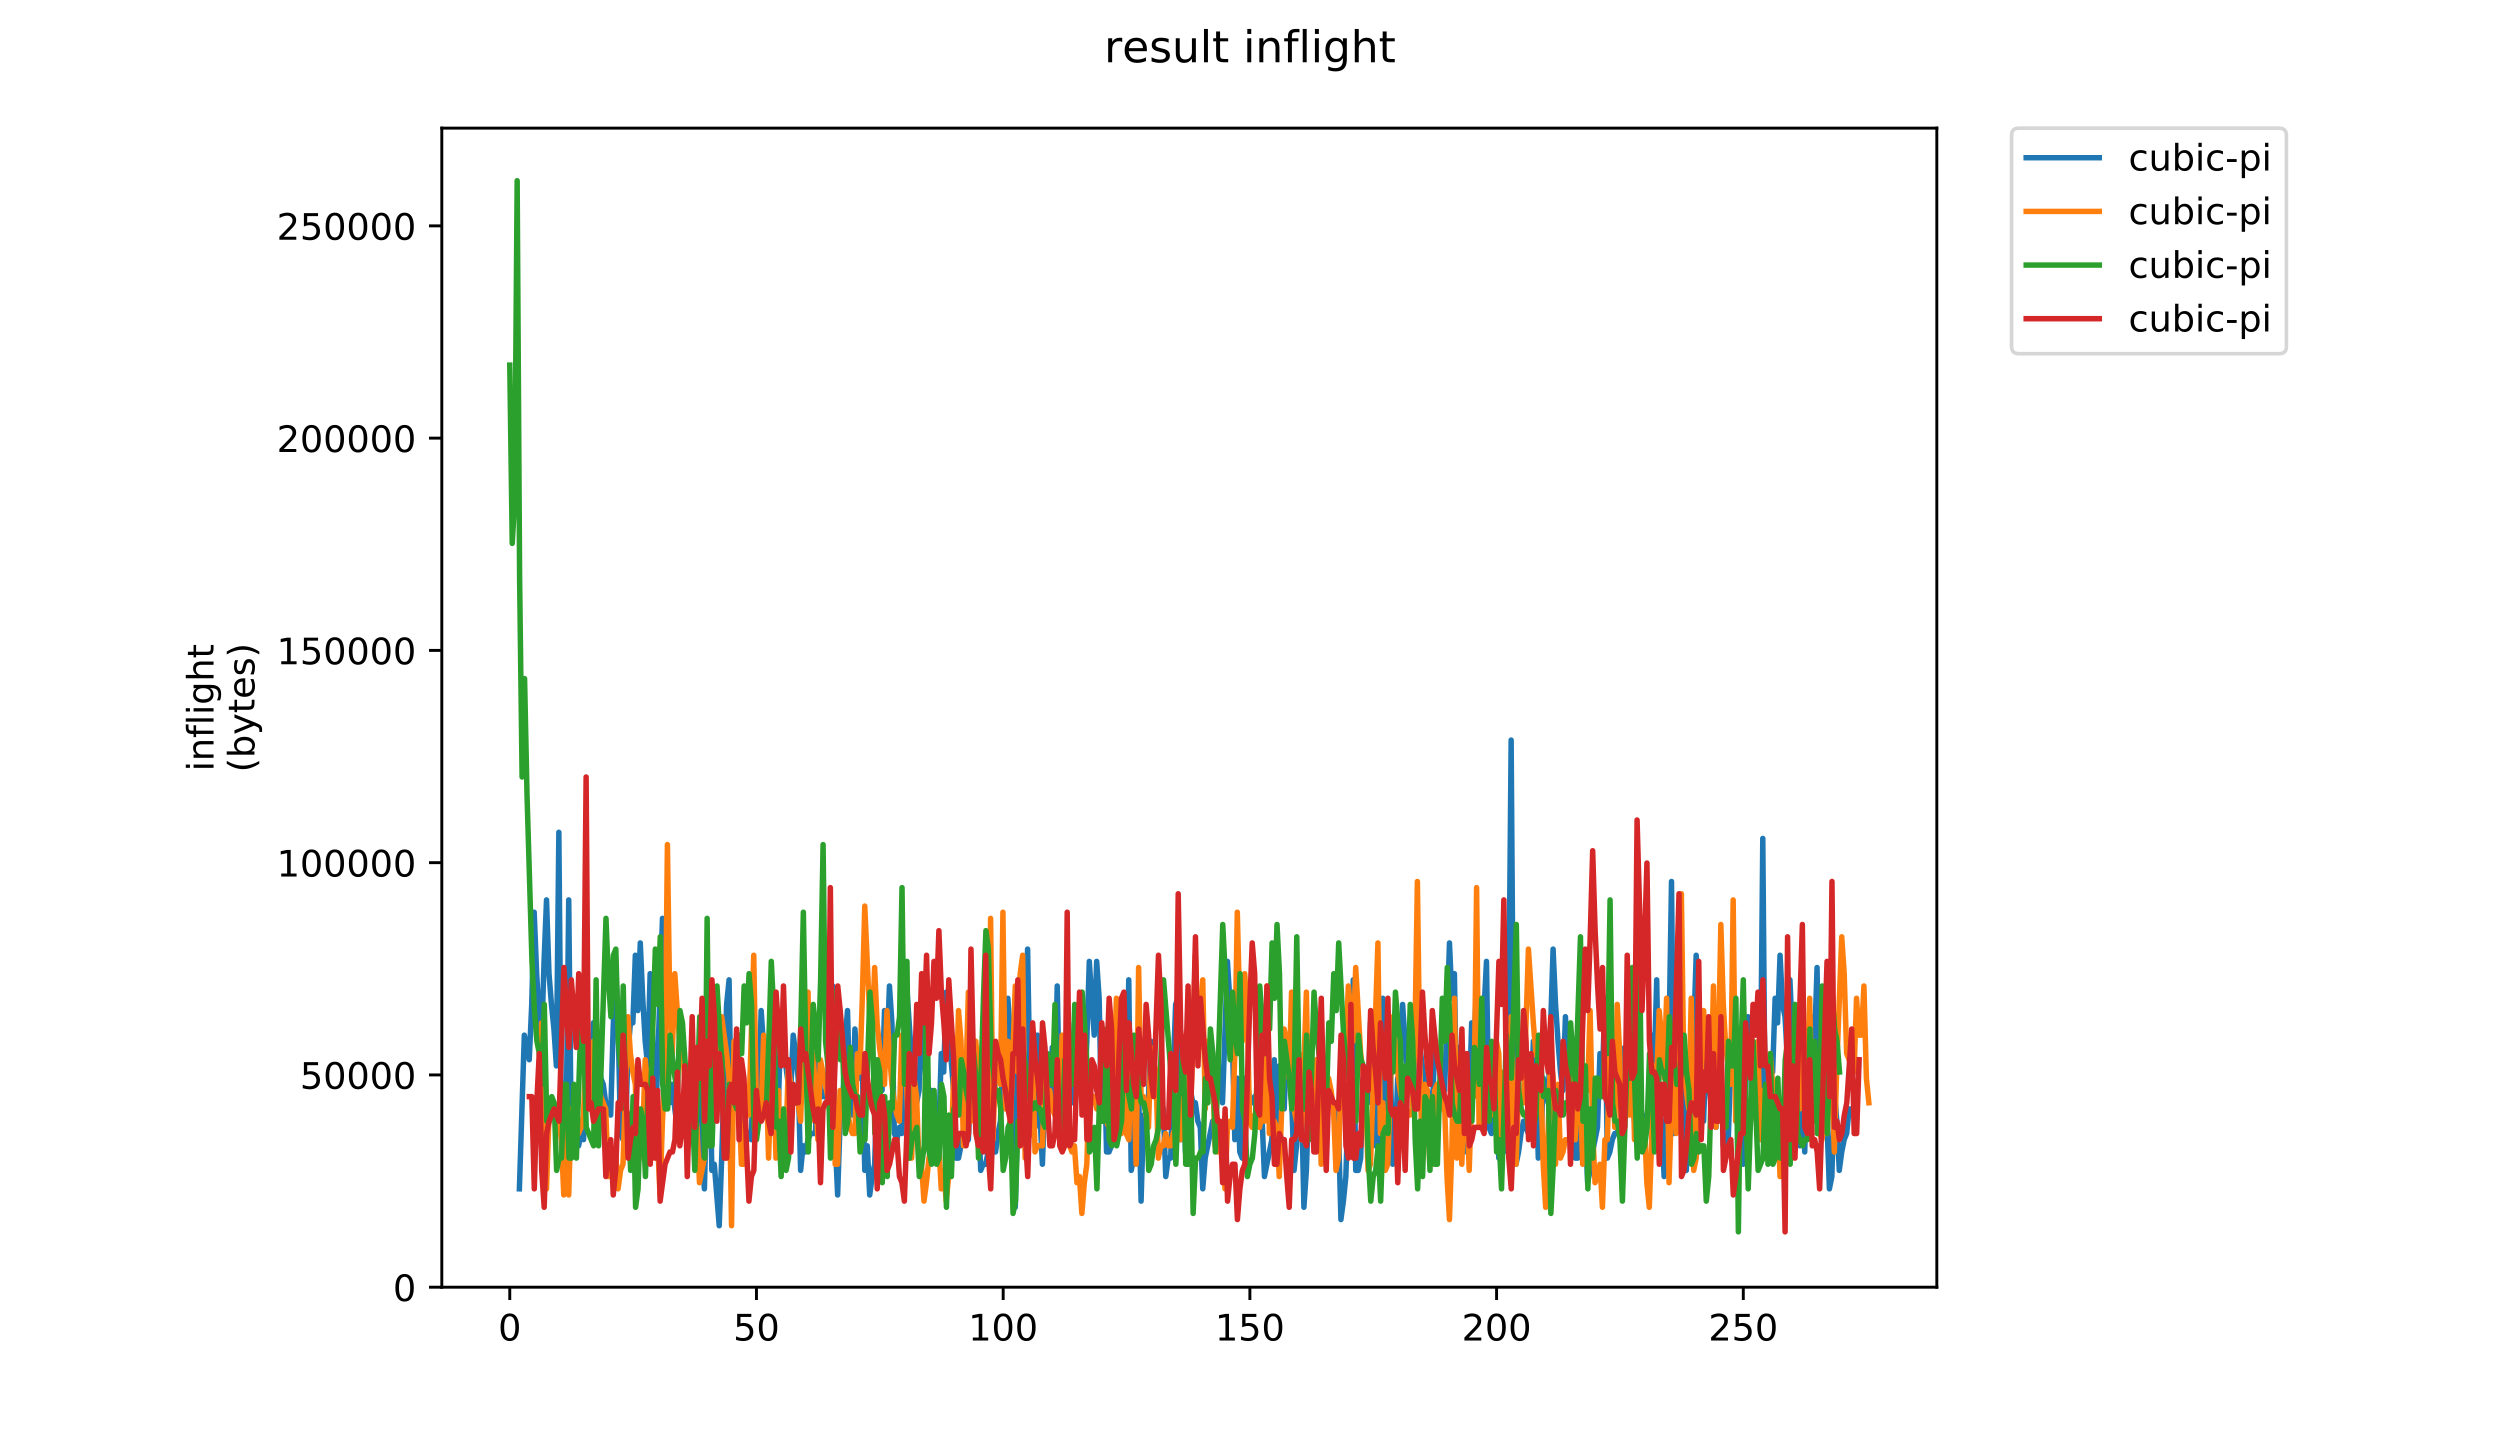 <?xml version="1.0" encoding="utf-8" standalone="no"?>
<!DOCTYPE svg PUBLIC "-//W3C//DTD SVG 1.1//EN"
  "http://www.w3.org/Graphics/SVG/1.1/DTD/svg11.dtd">
<!-- Created with matplotlib (https://matplotlib.org/) -->
<svg height="396pt" version="1.1" viewBox="0 0 684 396" width="684pt" xmlns="http://www.w3.org/2000/svg" xmlns:xlink="http://www.w3.org/1999/xlink">
 <defs>
  <style type="text/css">
*{stroke-linecap:butt;stroke-linejoin:round;}
  </style>
 </defs>
 <g id="figure_1">
  <g id="patch_1">
   <path d="M 0 396 
L 684 396 
L 684 0 
L 0 0 
z
" style="fill:#ffffff;"/>
  </g>
  <g id="axes_1">
   <g id="patch_2">
    <path d="M 120.879 352.174 
L 529.913 352.174 
L 529.913 35.062 
L 120.879 35.062 
z
" style="fill:#ffffff;"/>
   </g>
   <g id="matplotlib.axis_1">
    <g id="xtick_1">
     <g id="line2d_1">
      <defs>
       <path d="M 0 0 
L 0 3.5 
" id="m0de6c4e65c" style="stroke:#000000;stroke-width:0.8;"/>
      </defs>
      <g>
       <use style="stroke:#000000;stroke-width:0.8;" x="139.471" xlink:href="#m0de6c4e65c" y="352.174"/>
      </g>
     </g>
     <g id="text_1">
      <!-- 0 -->
      <defs>
       <path d="M 31.781 66.406 
Q 24.172 66.406 20.328 58.906 
Q 16.5 51.422 16.5 36.375 
Q 16.5 21.391 20.328 13.891 
Q 24.172 6.391 31.781 6.391 
Q 39.453 6.391 43.281 13.891 
Q 47.125 21.391 47.125 36.375 
Q 47.125 51.422 43.281 58.906 
Q 39.453 66.406 31.781 66.406 
z
M 31.781 74.219 
Q 44.047 74.219 50.516 64.516 
Q 56.984 54.828 56.984 36.375 
Q 56.984 17.969 50.516 8.266 
Q 44.047 -1.422 31.781 -1.422 
Q 19.531 -1.422 13.062 8.266 
Q 6.594 17.969 6.594 36.375 
Q 6.594 54.828 13.062 64.516 
Q 19.531 74.219 31.781 74.219 
z
" id="DejaVuSans-48"/>
      </defs>
      <g transform="translate(136.29 366.773)scale(0.1 -0.1)">
       <use xlink:href="#DejaVuSans-48"/>
      </g>
     </g>
    </g>
    <g id="xtick_2">
     <g id="line2d_2">
      <g>
       <use style="stroke:#000000;stroke-width:0.8;" x="206.97" xlink:href="#m0de6c4e65c" y="352.174"/>
      </g>
     </g>
     <g id="text_2">
      <!-- 50 -->
      <defs>
       <path d="M 10.797 72.906 
L 49.516 72.906 
L 49.516 64.594 
L 19.828 64.594 
L 19.828 46.734 
Q 21.969 47.469 24.109 47.828 
Q 26.266 48.188 28.422 48.188 
Q 40.625 48.188 47.75 41.5 
Q 54.891 34.812 54.891 23.391 
Q 54.891 11.625 47.562 5.094 
Q 40.234 -1.422 26.906 -1.422 
Q 22.312 -1.422 17.547 -0.641 
Q 12.797 0.141 7.719 1.703 
L 7.719 11.625 
Q 12.109 9.234 16.797 8.062 
Q 21.484 6.891 26.703 6.891 
Q 35.156 6.891 40.078 11.328 
Q 45.016 15.766 45.016 23.391 
Q 45.016 31 40.078 35.438 
Q 35.156 39.891 26.703 39.891 
Q 22.75 39.891 18.812 39.016 
Q 14.891 38.141 10.797 36.281 
z
" id="DejaVuSans-53"/>
      </defs>
      <g transform="translate(200.607 366.773)scale(0.1 -0.1)">
       <use xlink:href="#DejaVuSans-53"/>
       <use x="63.623" xlink:href="#DejaVuSans-48"/>
      </g>
     </g>
    </g>
    <g id="xtick_3">
     <g id="line2d_3">
      <g>
       <use style="stroke:#000000;stroke-width:0.8;" x="274.469" xlink:href="#m0de6c4e65c" y="352.174"/>
      </g>
     </g>
     <g id="text_3">
      <!-- 100 -->
      <defs>
       <path d="M 12.406 8.297 
L 28.516 8.297 
L 28.516 63.922 
L 10.984 60.406 
L 10.984 69.391 
L 28.422 72.906 
L 38.281 72.906 
L 38.281 8.297 
L 54.391 8.297 
L 54.391 0 
L 12.406 0 
z
" id="DejaVuSans-49"/>
      </defs>
      <g transform="translate(264.925 366.773)scale(0.1 -0.1)">
       <use xlink:href="#DejaVuSans-49"/>
       <use x="63.623" xlink:href="#DejaVuSans-48"/>
       <use x="127.246" xlink:href="#DejaVuSans-48"/>
      </g>
     </g>
    </g>
    <g id="xtick_4">
     <g id="line2d_4">
      <g>
       <use style="stroke:#000000;stroke-width:0.8;" x="341.967" xlink:href="#m0de6c4e65c" y="352.174"/>
      </g>
     </g>
     <g id="text_4">
      <!-- 150 -->
      <g transform="translate(332.424 366.773)scale(0.1 -0.1)">
       <use xlink:href="#DejaVuSans-49"/>
       <use x="63.623" xlink:href="#DejaVuSans-53"/>
       <use x="127.246" xlink:href="#DejaVuSans-48"/>
      </g>
     </g>
    </g>
    <g id="xtick_5">
     <g id="line2d_5">
      <g>
       <use style="stroke:#000000;stroke-width:0.8;" x="409.466" xlink:href="#m0de6c4e65c" y="352.174"/>
      </g>
     </g>
     <g id="text_5">
      <!-- 200 -->
      <defs>
       <path d="M 19.188 8.297 
L 53.609 8.297 
L 53.609 0 
L 7.328 0 
L 7.328 8.297 
Q 12.938 14.109 22.625 23.891 
Q 32.328 33.688 34.812 36.531 
Q 39.547 41.844 41.422 45.531 
Q 43.312 49.219 43.312 52.781 
Q 43.312 58.594 39.234 62.25 
Q 35.156 65.922 28.609 65.922 
Q 23.969 65.922 18.812 64.312 
Q 13.672 62.703 7.812 59.422 
L 7.812 69.391 
Q 13.766 71.781 18.938 73 
Q 24.125 74.219 28.422 74.219 
Q 39.75 74.219 46.484 68.547 
Q 53.219 62.891 53.219 53.422 
Q 53.219 48.922 51.531 44.891 
Q 49.859 40.875 45.406 35.406 
Q 44.188 33.984 37.641 27.219 
Q 31.109 20.453 19.188 8.297 
z
" id="DejaVuSans-50"/>
      </defs>
      <g transform="translate(399.922 366.773)scale(0.1 -0.1)">
       <use xlink:href="#DejaVuSans-50"/>
       <use x="63.623" xlink:href="#DejaVuSans-48"/>
       <use x="127.246" xlink:href="#DejaVuSans-48"/>
      </g>
     </g>
    </g>
    <g id="xtick_6">
     <g id="line2d_6">
      <g>
       <use style="stroke:#000000;stroke-width:0.8;" x="476.965" xlink:href="#m0de6c4e65c" y="352.174"/>
      </g>
     </g>
     <g id="text_6">
      <!-- 250 -->
      <g transform="translate(467.421 366.773)scale(0.1 -0.1)">
       <use xlink:href="#DejaVuSans-50"/>
       <use x="63.623" xlink:href="#DejaVuSans-53"/>
       <use x="127.246" xlink:href="#DejaVuSans-48"/>
      </g>
     </g>
    </g>
   </g>
   <g id="matplotlib.axis_2">
    <g id="ytick_1">
     <g id="line2d_7">
      <defs>
       <path d="M 0 0 
L -3.5 0 
" id="m385ca49c6e" style="stroke:#000000;stroke-width:0.8;"/>
      </defs>
      <g>
       <use style="stroke:#000000;stroke-width:0.8;" x="120.879" xlink:href="#m385ca49c6e" y="352.174"/>
      </g>
     </g>
     <g id="text_7">
      <!-- 0 -->
      <g transform="translate(107.516 355.973)scale(0.1 -0.1)">
       <use xlink:href="#DejaVuSans-48"/>
      </g>
     </g>
    </g>
    <g id="ytick_2">
     <g id="line2d_8">
      <g>
       <use style="stroke:#000000;stroke-width:0.8;" x="120.879" xlink:href="#m385ca49c6e" y="294.099"/>
      </g>
     </g>
     <g id="text_8">
      <!-- 50000 -->
      <g transform="translate(82.066 297.899)scale(0.1 -0.1)">
       <use xlink:href="#DejaVuSans-53"/>
       <use x="63.623" xlink:href="#DejaVuSans-48"/>
       <use x="127.246" xlink:href="#DejaVuSans-48"/>
       <use x="190.869" xlink:href="#DejaVuSans-48"/>
       <use x="254.492" xlink:href="#DejaVuSans-48"/>
      </g>
     </g>
    </g>
    <g id="ytick_3">
     <g id="line2d_9">
      <g>
       <use style="stroke:#000000;stroke-width:0.8;" x="120.879" xlink:href="#m385ca49c6e" y="236.025"/>
      </g>
     </g>
     <g id="text_9">
      <!-- 100000 -->
      <g transform="translate(75.704 239.824)scale(0.1 -0.1)">
       <use xlink:href="#DejaVuSans-49"/>
       <use x="63.623" xlink:href="#DejaVuSans-48"/>
       <use x="127.246" xlink:href="#DejaVuSans-48"/>
       <use x="190.869" xlink:href="#DejaVuSans-48"/>
       <use x="254.492" xlink:href="#DejaVuSans-48"/>
       <use x="318.115" xlink:href="#DejaVuSans-48"/>
      </g>
     </g>
    </g>
    <g id="ytick_4">
     <g id="line2d_10">
      <g>
       <use style="stroke:#000000;stroke-width:0.8;" x="120.879" xlink:href="#m385ca49c6e" y="177.95"/>
      </g>
     </g>
     <g id="text_10">
      <!-- 150000 -->
      <g transform="translate(75.704 181.749)scale(0.1 -0.1)">
       <use xlink:href="#DejaVuSans-49"/>
       <use x="63.623" xlink:href="#DejaVuSans-53"/>
       <use x="127.246" xlink:href="#DejaVuSans-48"/>
       <use x="190.869" xlink:href="#DejaVuSans-48"/>
       <use x="254.492" xlink:href="#DejaVuSans-48"/>
       <use x="318.115" xlink:href="#DejaVuSans-48"/>
      </g>
     </g>
    </g>
    <g id="ytick_5">
     <g id="line2d_11">
      <g>
       <use style="stroke:#000000;stroke-width:0.8;" x="120.879" xlink:href="#m385ca49c6e" y="119.875"/>
      </g>
     </g>
     <g id="text_11">
      <!-- 200000 -->
      <g transform="translate(75.704 123.675)scale(0.1 -0.1)">
       <use xlink:href="#DejaVuSans-50"/>
       <use x="63.623" xlink:href="#DejaVuSans-48"/>
       <use x="127.246" xlink:href="#DejaVuSans-48"/>
       <use x="190.869" xlink:href="#DejaVuSans-48"/>
       <use x="254.492" xlink:href="#DejaVuSans-48"/>
       <use x="318.115" xlink:href="#DejaVuSans-48"/>
      </g>
     </g>
    </g>
    <g id="ytick_6">
     <g id="line2d_12">
      <g>
       <use style="stroke:#000000;stroke-width:0.8;" x="120.879" xlink:href="#m385ca49c6e" y="61.801"/>
      </g>
     </g>
     <g id="text_12">
      <!-- 250000 -->
      <g transform="translate(75.704 65.6)scale(0.1 -0.1)">
       <use xlink:href="#DejaVuSans-50"/>
       <use x="63.623" xlink:href="#DejaVuSans-53"/>
       <use x="127.246" xlink:href="#DejaVuSans-48"/>
       <use x="190.869" xlink:href="#DejaVuSans-48"/>
       <use x="254.492" xlink:href="#DejaVuSans-48"/>
       <use x="318.115" xlink:href="#DejaVuSans-48"/>
      </g>
     </g>
    </g>
    <g id="text_13">
     <!-- inflight -->
     <defs>
      <path d="M 9.422 54.688 
L 18.406 54.688 
L 18.406 0 
L 9.422 0 
z
M 9.422 75.984 
L 18.406 75.984 
L 18.406 64.594 
L 9.422 64.594 
z
" id="DejaVuSans-105"/>
      <path d="M 54.891 33.016 
L 54.891 0 
L 45.906 0 
L 45.906 32.719 
Q 45.906 40.484 42.875 44.328 
Q 39.844 48.188 33.797 48.188 
Q 26.516 48.188 22.312 43.547 
Q 18.109 38.922 18.109 30.906 
L 18.109 0 
L 9.078 0 
L 9.078 54.688 
L 18.109 54.688 
L 18.109 46.188 
Q 21.344 51.125 25.703 53.562 
Q 30.078 56 35.797 56 
Q 45.219 56 50.047 50.172 
Q 54.891 44.344 54.891 33.016 
z
" id="DejaVuSans-110"/>
      <path d="M 37.109 75.984 
L 37.109 68.5 
L 28.516 68.5 
Q 23.688 68.5 21.797 66.547 
Q 19.922 64.594 19.922 59.516 
L 19.922 54.688 
L 34.719 54.688 
L 34.719 47.703 
L 19.922 47.703 
L 19.922 0 
L 10.891 0 
L 10.891 47.703 
L 2.297 47.703 
L 2.297 54.688 
L 10.891 54.688 
L 10.891 58.5 
Q 10.891 67.625 15.141 71.797 
Q 19.391 75.984 28.609 75.984 
z
" id="DejaVuSans-102"/>
      <path d="M 9.422 75.984 
L 18.406 75.984 
L 18.406 0 
L 9.422 0 
z
" id="DejaVuSans-108"/>
      <path d="M 45.406 27.984 
Q 45.406 37.75 41.375 43.109 
Q 37.359 48.484 30.078 48.484 
Q 22.859 48.484 18.828 43.109 
Q 14.797 37.75 14.797 27.984 
Q 14.797 18.266 18.828 12.891 
Q 22.859 7.516 30.078 7.516 
Q 37.359 7.516 41.375 12.891 
Q 45.406 18.266 45.406 27.984 
z
M 54.391 6.781 
Q 54.391 -7.172 48.188 -13.984 
Q 42 -20.797 29.203 -20.797 
Q 24.469 -20.797 20.266 -20.094 
Q 16.062 -19.391 12.109 -17.922 
L 12.109 -9.188 
Q 16.062 -11.328 19.922 -12.344 
Q 23.781 -13.375 27.781 -13.375 
Q 36.625 -13.375 41.016 -8.766 
Q 45.406 -4.156 45.406 5.172 
L 45.406 9.625 
Q 42.625 4.781 38.281 2.391 
Q 33.938 0 27.875 0 
Q 17.828 0 11.672 7.656 
Q 5.516 15.328 5.516 27.984 
Q 5.516 40.672 11.672 48.328 
Q 17.828 56 27.875 56 
Q 33.938 56 38.281 53.609 
Q 42.625 51.219 45.406 46.391 
L 45.406 54.688 
L 54.391 54.688 
z
" id="DejaVuSans-103"/>
      <path d="M 54.891 33.016 
L 54.891 0 
L 45.906 0 
L 45.906 32.719 
Q 45.906 40.484 42.875 44.328 
Q 39.844 48.188 33.797 48.188 
Q 26.516 48.188 22.312 43.547 
Q 18.109 38.922 18.109 30.906 
L 18.109 0 
L 9.078 0 
L 9.078 75.984 
L 18.109 75.984 
L 18.109 46.188 
Q 21.344 51.125 25.703 53.562 
Q 30.078 56 35.797 56 
Q 45.219 56 50.047 50.172 
Q 54.891 44.344 54.891 33.016 
z
" id="DejaVuSans-104"/>
      <path d="M 18.312 70.219 
L 18.312 54.688 
L 36.812 54.688 
L 36.812 47.703 
L 18.312 47.703 
L 18.312 18.016 
Q 18.312 11.328 20.141 9.422 
Q 21.969 7.516 27.594 7.516 
L 36.812 7.516 
L 36.812 0 
L 27.594 0 
Q 17.188 0 13.234 3.875 
Q 9.281 7.766 9.281 18.016 
L 9.281 47.703 
L 2.688 47.703 
L 2.688 54.688 
L 9.281 54.688 
L 9.281 70.219 
z
" id="DejaVuSans-116"/>
     </defs>
     <g transform="translate(58.426 211.018)rotate(-90)scale(0.1 -0.1)">
      <use xlink:href="#DejaVuSans-105"/>
      <use x="27.783" xlink:href="#DejaVuSans-110"/>
      <use x="91.162" xlink:href="#DejaVuSans-102"/>
      <use x="126.367" xlink:href="#DejaVuSans-108"/>
      <use x="154.15" xlink:href="#DejaVuSans-105"/>
      <use x="181.934" xlink:href="#DejaVuSans-103"/>
      <use x="245.41" xlink:href="#DejaVuSans-104"/>
      <use x="308.789" xlink:href="#DejaVuSans-116"/>
     </g>
     <!-- (bytes) -->
     <defs>
      <path d="M 31 75.875 
Q 24.469 64.656 21.281 53.656 
Q 18.109 42.672 18.109 31.391 
Q 18.109 20.125 21.312 9.062 
Q 24.516 -2 31 -13.188 
L 23.188 -13.188 
Q 15.875 -1.703 12.234 9.375 
Q 8.594 20.453 8.594 31.391 
Q 8.594 42.281 12.203 53.312 
Q 15.828 64.359 23.188 75.875 
z
" id="DejaVuSans-40"/>
      <path d="M 48.688 27.297 
Q 48.688 37.203 44.609 42.844 
Q 40.531 48.484 33.406 48.484 
Q 26.266 48.484 22.188 42.844 
Q 18.109 37.203 18.109 27.297 
Q 18.109 17.391 22.188 11.75 
Q 26.266 6.109 33.406 6.109 
Q 40.531 6.109 44.609 11.75 
Q 48.688 17.391 48.688 27.297 
z
M 18.109 46.391 
Q 20.953 51.266 25.266 53.625 
Q 29.594 56 35.594 56 
Q 45.562 56 51.781 48.094 
Q 58.016 40.188 58.016 27.297 
Q 58.016 14.406 51.781 6.484 
Q 45.562 -1.422 35.594 -1.422 
Q 29.594 -1.422 25.266 0.953 
Q 20.953 3.328 18.109 8.203 
L 18.109 0 
L 9.078 0 
L 9.078 75.984 
L 18.109 75.984 
z
" id="DejaVuSans-98"/>
      <path d="M 32.172 -5.078 
Q 28.375 -14.844 24.75 -17.812 
Q 21.141 -20.797 15.094 -20.797 
L 7.906 -20.797 
L 7.906 -13.281 
L 13.188 -13.281 
Q 16.891 -13.281 18.938 -11.516 
Q 21 -9.766 23.484 -3.219 
L 25.094 0.875 
L 2.984 54.688 
L 12.5 54.688 
L 29.594 11.922 
L 46.688 54.688 
L 56.203 54.688 
z
" id="DejaVuSans-121"/>
      <path d="M 56.203 29.594 
L 56.203 25.203 
L 14.891 25.203 
Q 15.484 15.922 20.484 11.062 
Q 25.484 6.203 34.422 6.203 
Q 39.594 6.203 44.453 7.469 
Q 49.312 8.734 54.109 11.281 
L 54.109 2.781 
Q 49.266 0.734 44.188 -0.344 
Q 39.109 -1.422 33.891 -1.422 
Q 20.797 -1.422 13.156 6.188 
Q 5.516 13.812 5.516 26.812 
Q 5.516 40.234 12.766 48.109 
Q 20.016 56 32.328 56 
Q 43.359 56 49.781 48.891 
Q 56.203 41.797 56.203 29.594 
z
M 47.219 32.234 
Q 47.125 39.594 43.094 43.984 
Q 39.062 48.391 32.422 48.391 
Q 24.906 48.391 20.391 44.141 
Q 15.875 39.891 15.188 32.172 
z
" id="DejaVuSans-101"/>
      <path d="M 44.281 53.078 
L 44.281 44.578 
Q 40.484 46.531 36.375 47.5 
Q 32.281 48.484 27.875 48.484 
Q 21.188 48.484 17.844 46.438 
Q 14.5 44.391 14.5 40.281 
Q 14.5 37.156 16.891 35.375 
Q 19.281 33.594 26.516 31.984 
L 29.594 31.297 
Q 39.156 29.25 43.188 25.516 
Q 47.219 21.781 47.219 15.094 
Q 47.219 7.469 41.188 3.016 
Q 35.156 -1.422 24.609 -1.422 
Q 20.219 -1.422 15.453 -0.562 
Q 10.688 0.297 5.422 2 
L 5.422 11.281 
Q 10.406 8.688 15.234 7.391 
Q 20.062 6.109 24.812 6.109 
Q 31.156 6.109 34.562 8.281 
Q 37.984 10.453 37.984 14.406 
Q 37.984 18.062 35.516 20.016 
Q 33.062 21.969 24.703 23.781 
L 21.578 24.516 
Q 13.234 26.266 9.516 29.906 
Q 5.812 33.547 5.812 39.891 
Q 5.812 47.609 11.281 51.797 
Q 16.75 56 26.812 56 
Q 31.781 56 36.172 55.266 
Q 40.578 54.547 44.281 53.078 
z
" id="DejaVuSans-115"/>
      <path d="M 8.016 75.875 
L 15.828 75.875 
Q 23.141 64.359 26.781 53.312 
Q 30.422 42.281 30.422 31.391 
Q 30.422 20.453 26.781 9.375 
Q 23.141 -1.703 15.828 -13.188 
L 8.016 -13.188 
Q 14.5 -2 17.703 9.062 
Q 20.906 20.125 20.906 31.391 
Q 20.906 42.672 17.703 53.656 
Q 14.5 64.656 8.016 75.875 
z
" id="DejaVuSans-41"/>
     </defs>
     <g transform="translate(69.624 211.295)rotate(-90)scale(0.1 -0.1)">
      <use xlink:href="#DejaVuSans-40"/>
      <use x="39.014" xlink:href="#DejaVuSans-98"/>
      <use x="102.49" xlink:href="#DejaVuSans-121"/>
      <use x="161.67" xlink:href="#DejaVuSans-116"/>
      <use x="200.879" xlink:href="#DejaVuSans-101"/>
      <use x="262.402" xlink:href="#DejaVuSans-115"/>
      <use x="314.502" xlink:href="#DejaVuSans-41"/>
     </g>
    </g>
   </g>
   <g id="line2d_13">
    <path clip-path="url(#p4d9fcbbee1)" d="M 142.104 325.265 
L 143.453 283.219 
L 144.803 289.946 
L 145.478 274.809 
L 146.153 249.582 
L 146.828 266.4 
L 147.503 278.173 
L 148.178 284.9 
L 148.853 263.036 
L 149.528 246.218 
L 150.203 266.4 
L 150.878 274.809 
L 151.553 281.537 
L 152.228 291.628 
L 152.903 227.718 
L 153.578 305.083 
L 154.928 305.083 
L 155.603 246.218 
L 156.278 310.128 
L 156.953 308.446 
L 157.628 311.81 
L 158.303 313.492 
L 158.978 310.128 
L 159.653 311.81 
L 160.328 291.628 
L 161.003 291.628 
L 161.678 301.719 
L 162.353 279.855 
L 163.028 288.264 
L 163.703 289.946 
L 164.378 294.991 
L 165.053 296.673 
L 165.728 301.719 
L 167.078 305.083 
L 167.753 281.537 
L 168.428 264.718 
L 169.103 279.855 
L 169.778 310.128 
L 170.453 311.81 
L 171.128 310.128 
L 171.803 288.264 
L 172.478 279.855 
L 173.153 279.855 
L 173.828 261.355 
L 174.503 276.491 
L 175.178 257.991 
L 175.853 273.128 
L 176.528 284.9 
L 177.203 291.628 
L 177.878 266.4 
L 178.553 283.219 
L 179.228 311.81 
L 181.253 251.264 
L 181.928 296.673 
L 182.603 300.037 
L 183.278 301.719 
L 183.953 296.673 
L 184.628 303.401 
L 185.303 308.446 
L 187.328 303.401 
L 188.003 306.764 
L 188.678 311.81 
L 189.353 310.128 
L 190.028 306.764 
L 190.703 288.264 
L 191.378 294.991 
L 192.053 316.855 
L 192.728 325.265 
L 193.403 298.355 
L 194.078 283.219 
L 194.753 320.219 
L 195.428 318.537 
L 196.778 335.356 
L 197.453 316.855 
L 198.802 274.809 
L 199.477 268.082 
L 200.152 310.128 
L 200.827 291.628 
L 201.502 288.264 
L 202.177 296.673 
L 202.852 303.401 
L 204.202 310.128 
L 204.877 310.128 
L 205.552 311.81 
L 206.227 288.264 
L 206.902 293.31 
L 207.577 300.037 
L 208.252 276.491 
L 208.927 286.582 
L 209.602 293.31 
L 210.952 303.401 
L 211.627 283.219 
L 212.302 300.037 
L 212.977 301.719 
L 213.652 279.855 
L 214.327 289.946 
L 215.002 291.628 
L 215.677 296.673 
L 216.352 298.355 
L 217.027 283.219 
L 217.702 288.264 
L 218.377 294.991 
L 219.052 320.219 
L 219.727 313.492 
L 220.402 315.174 
L 221.077 311.81 
L 221.752 310.128 
L 223.102 310.128 
L 223.777 289.946 
L 224.452 298.355 
L 225.127 300.037 
L 225.802 298.355 
L 226.477 301.719 
L 227.152 283.219 
L 227.827 269.764 
L 228.502 311.81 
L 229.177 326.947 
L 229.852 306.764 
L 230.527 303.401 
L 231.202 284.9 
L 231.877 276.491 
L 232.552 301.719 
L 233.227 305.083 
L 233.902 281.537 
L 234.577 291.628 
L 235.252 294.991 
L 235.927 291.628 
L 236.602 320.219 
L 237.277 313.492 
L 237.952 326.947 
L 238.627 321.901 
L 239.302 318.537 
L 239.977 296.673 
L 240.652 296.673 
L 241.327 298.355 
L 242.002 276.491 
L 242.677 288.264 
L 243.352 269.764 
L 244.027 279.855 
L 244.702 310.128 
L 245.377 311.81 
L 246.052 308.446 
L 246.727 310.128 
L 248.077 269.764 
L 249.427 289.946 
L 250.102 298.355 
L 250.777 301.719 
L 251.452 298.355 
L 252.127 278.173 
L 252.802 288.264 
L 253.477 296.673 
L 254.151 298.355 
L 254.826 298.355 
L 256.176 308.446 
L 256.851 310.128 
L 257.526 288.264 
L 258.201 293.31 
L 258.876 271.446 
L 259.551 283.219 
L 260.226 289.946 
L 260.901 298.355 
L 261.576 316.855 
L 262.251 316.855 
L 263.601 310.128 
L 264.276 289.946 
L 264.951 311.81 
L 265.626 291.628 
L 266.301 298.355 
L 266.976 301.719 
L 267.651 303.401 
L 268.326 320.219 
L 269.001 318.537 
L 269.676 318.537 
L 271.026 311.81 
L 271.701 315.174 
L 272.376 315.174 
L 273.051 310.128 
L 273.726 306.764 
L 274.401 288.264 
L 275.076 293.31 
L 275.751 273.128 
L 276.426 283.219 
L 277.101 288.264 
L 277.776 330.31 
L 279.126 276.491 
L 279.801 301.719 
L 281.151 259.673 
L 281.826 298.355 
L 283.176 308.446 
L 283.851 283.219 
L 284.526 305.083 
L 285.201 318.537 
L 285.876 300.037 
L 286.551 300.037 
L 287.226 303.401 
L 287.901 286.582 
L 288.576 301.719 
L 289.251 269.764 
L 289.926 303.401 
L 290.601 308.446 
L 291.276 286.582 
L 291.951 288.264 
L 292.626 296.673 
L 293.301 301.719 
L 293.976 279.855 
L 294.651 286.582 
L 295.326 294.991 
L 296.001 300.037 
L 296.676 301.719 
L 297.351 284.9 
L 298.026 263.036 
L 299.376 283.219 
L 300.051 263.036 
L 300.726 273.128 
L 301.401 306.764 
L 302.076 286.582 
L 302.751 315.174 
L 303.426 315.174 
L 304.101 313.492 
L 304.776 293.31 
L 305.451 301.719 
L 306.126 279.855 
L 306.801 289.946 
L 307.476 294.991 
L 308.151 298.355 
L 308.826 268.082 
L 309.5 320.219 
L 310.175 316.855 
L 310.85 315.174 
L 311.525 298.355 
L 312.2 328.628 
L 312.875 305.083 
L 313.55 306.764 
L 314.225 300.037 
L 314.9 284.9 
L 315.575 288.264 
L 316.25 298.355 
L 316.925 303.401 
L 317.6 301.719 
L 318.275 303.401 
L 318.95 321.901 
L 319.625 316.855 
L 320.3 316.855 
L 320.975 293.31 
L 321.65 274.809 
L 322.325 273.128 
L 323 311.81 
L 323.675 289.946 
L 324.35 315.174 
L 325.025 293.31 
L 325.7 298.355 
L 326.375 301.719 
L 327.05 301.719 
L 327.725 306.764 
L 328.4 308.446 
L 329.075 325.265 
L 329.75 316.855 
L 331.775 306.764 
L 332.45 310.128 
L 333.125 289.946 
L 333.8 296.673 
L 334.475 301.719 
L 335.825 263.036 
L 337.175 284.9 
L 337.85 311.81 
L 338.525 294.991 
L 339.2 315.174 
L 339.875 316.855 
L 340.55 294.991 
L 341.225 294.991 
L 341.9 301.719 
L 342.575 301.719 
L 343.25 300.037 
L 343.925 305.083 
L 344.6 308.446 
L 345.275 305.083 
L 345.95 321.901 
L 347.975 311.81 
L 348.65 289.946 
L 349.325 313.492 
L 350 291.628 
L 350.675 300.037 
L 351.35 303.401 
L 352.025 284.9 
L 352.7 293.31 
L 353.375 300.037 
L 354.05 320.219 
L 354.725 313.492 
L 355.4 296.673 
L 356.075 300.037 
L 356.75 330.31 
L 357.425 320.219 
L 358.1 300.037 
L 358.775 298.355 
L 359.45 308.446 
L 360.125 306.764 
L 360.8 306.764 
L 361.475 286.582 
L 362.15 289.946 
L 362.825 294.991 
L 363.5 296.673 
L 364.849 303.401 
L 365.524 305.083 
L 366.199 308.446 
L 366.874 333.674 
L 367.549 328.628 
L 368.224 321.901 
L 368.899 300.037 
L 369.574 301.719 
L 370.249 268.082 
L 370.924 320.219 
L 371.599 320.219 
L 372.274 316.855 
L 372.949 294.991 
L 373.624 300.037 
L 374.299 301.719 
L 374.974 279.855 
L 375.649 289.946 
L 376.324 313.492 
L 376.999 313.492 
L 378.349 273.128 
L 379.024 303.401 
L 379.699 279.855 
L 380.374 289.946 
L 381.049 318.537 
L 381.724 315.174 
L 382.399 294.991 
L 383.074 296.673 
L 383.749 274.809 
L 384.424 284.9 
L 385.099 293.31 
L 385.774 296.673 
L 386.449 298.355 
L 387.124 303.401 
L 387.799 274.809 
L 388.474 286.582 
L 389.824 296.673 
L 391.174 300.037 
L 391.849 305.083 
L 392.524 286.582 
L 393.199 291.628 
L 393.874 291.628 
L 394.549 298.355 
L 395.224 298.355 
L 395.899 279.855 
L 396.574 257.991 
L 397.249 273.128 
L 397.924 266.4 
L 398.599 306.764 
L 399.274 286.582 
L 399.949 313.492 
L 400.624 315.174 
L 401.299 289.946 
L 401.974 301.719 
L 402.649 279.855 
L 403.324 284.9 
L 403.999 269.764 
L 404.674 293.31 
L 405.349 298.355 
L 406.024 276.491 
L 406.699 263.036 
L 407.374 308.446 
L 408.049 310.128 
L 408.724 289.946 
L 409.399 296.673 
L 410.074 316.855 
L 410.749 315.174 
L 411.424 315.174 
L 412.099 289.946 
L 412.774 279.855 
L 413.449 202.49 
L 414.124 296.673 
L 414.799 318.537 
L 415.474 315.174 
L 416.149 310.128 
L 416.824 306.764 
L 418.174 310.128 
L 418.849 306.764 
L 419.524 284.9 
L 420.198 291.628 
L 420.873 316.855 
L 421.548 315.174 
L 422.223 294.991 
L 423.573 301.719 
L 424.923 259.673 
L 425.598 274.809 
L 426.273 284.9 
L 426.948 293.31 
L 427.623 298.355 
L 428.298 278.173 
L 428.973 289.946 
L 429.648 294.991 
L 430.323 298.355 
L 430.998 316.855 
L 431.673 316.855 
L 432.348 296.673 
L 433.023 300.037 
L 433.698 306.764 
L 434.373 323.583 
L 435.048 320.219 
L 435.723 315.174 
L 437.073 308.446 
L 437.748 288.264 
L 438.423 294.991 
L 439.098 273.128 
L 439.773 316.855 
L 440.448 315.174 
L 441.123 311.81 
L 441.798 310.128 
L 442.473 310.128 
L 443.148 306.764 
L 443.823 306.764 
L 444.498 286.582 
L 445.173 294.991 
L 445.848 294.991 
L 446.523 298.355 
L 447.198 306.764 
L 447.873 308.446 
L 448.548 303.401 
L 449.898 306.764 
L 450.573 305.083 
L 451.248 301.719 
L 451.923 283.219 
L 452.598 291.628 
L 453.273 268.082 
L 453.948 306.764 
L 454.623 306.764 
L 455.298 321.901 
L 456.648 283.219 
L 457.323 241.172 
L 457.998 310.128 
L 458.673 308.446 
L 459.348 288.264 
L 460.698 298.355 
L 461.373 320.219 
L 462.048 300.037 
L 462.723 303.401 
L 464.073 261.355 
L 464.748 273.128 
L 465.423 305.083 
L 466.098 306.764 
L 466.773 288.264 
L 468.123 301.719 
L 468.798 279.855 
L 469.473 308.446 
L 470.148 288.264 
L 470.823 291.628 
L 471.498 313.492 
L 472.173 313.492 
L 472.848 311.81 
L 474.198 271.446 
L 474.873 283.219 
L 475.547 288.264 
L 476.222 296.673 
L 476.897 318.537 
L 477.572 300.037 
L 478.247 278.173 
L 478.922 286.582 
L 480.272 296.673 
L 480.947 298.355 
L 481.622 301.719 
L 482.297 229.4 
L 482.972 308.446 
L 483.647 310.128 
L 484.322 289.946 
L 484.997 293.31 
L 485.672 273.128 
L 486.347 279.855 
L 487.022 261.355 
L 487.697 274.809 
L 488.372 278.173 
L 489.047 289.946 
L 489.722 268.082 
L 490.397 283.219 
L 491.072 310.128 
L 491.747 291.628 
L 492.422 313.492 
L 493.097 293.31 
L 493.772 315.174 
L 494.447 291.628 
L 495.122 300.037 
L 495.797 278.173 
L 496.472 284.9 
L 497.147 264.718 
L 497.822 308.446 
L 498.497 308.446 
L 499.172 306.764 
L 499.847 306.764 
L 500.522 325.265 
L 501.197 321.901 
L 501.872 298.355 
L 502.547 306.764 
L 503.222 320.219 
L 503.897 315.174 
L 504.572 311.81 
L 505.247 310.128 
L 505.922 303.401 
L 505.922 303.401 
" style="fill:none;stroke:#1f77b4;stroke-linecap:square;stroke-width:1.5;"/>
   </g>
   <g id="line2d_14">
    <path clip-path="url(#p4d9fcbbee1)" d="M 147.502 300.037 
L 148.177 279.855 
L 148.852 310.128 
L 149.527 325.265 
L 150.202 305.083 
L 150.877 301.719 
L 151.552 303.401 
L 152.227 306.764 
L 152.902 306.764 
L 153.577 311.81 
L 154.252 326.947 
L 154.927 306.764 
L 155.602 326.947 
L 156.277 303.401 
L 157.627 306.764 
L 158.302 310.128 
L 158.977 308.446 
L 159.652 305.083 
L 160.327 288.264 
L 161.002 298.355 
L 161.677 303.401 
L 162.352 284.9 
L 164.377 300.037 
L 165.727 303.401 
L 166.402 321.901 
L 167.077 316.855 
L 167.752 315.174 
L 168.427 315.174 
L 169.102 325.265 
L 169.777 320.219 
L 170.452 318.537 
L 171.802 278.173 
L 172.477 288.264 
L 173.152 293.31 
L 173.827 296.673 
L 174.502 318.537 
L 175.177 315.174 
L 175.852 310.128 
L 176.527 289.946 
L 177.202 296.673 
L 177.877 296.673 
L 178.552 316.855 
L 179.226 313.492 
L 179.901 311.81 
L 180.576 326.947 
L 181.251 306.764 
L 181.926 293.31 
L 182.601 231.081 
L 183.276 276.491 
L 183.951 288.264 
L 184.626 266.4 
L 185.301 276.491 
L 185.976 284.9 
L 186.651 286.582 
L 187.326 294.991 
L 188.001 296.673 
L 188.676 301.719 
L 189.351 301.719 
L 190.026 303.401 
L 190.701 308.446 
L 191.376 323.583 
L 192.726 316.855 
L 194.076 273.128 
L 194.751 286.582 
L 195.426 291.628 
L 196.101 291.628 
L 196.776 296.673 
L 197.451 278.173 
L 198.801 288.264 
L 199.476 294.991 
L 200.151 335.356 
L 200.826 284.9 
L 201.501 291.628 
L 202.176 301.719 
L 202.851 318.537 
L 203.526 318.537 
L 204.201 298.355 
L 204.876 305.083 
L 206.226 261.355 
L 206.901 300.037 
L 207.576 305.083 
L 208.251 305.083 
L 208.926 283.219 
L 209.601 291.628 
L 210.276 316.855 
L 210.951 296.673 
L 211.626 289.946 
L 212.301 316.855 
L 212.976 298.355 
L 213.651 318.537 
L 214.326 316.855 
L 215.001 313.492 
L 215.676 291.628 
L 216.351 296.673 
L 217.026 300.037 
L 217.701 301.719 
L 218.376 301.719 
L 219.051 306.764 
L 219.726 286.582 
L 220.401 294.991 
L 221.076 271.446 
L 221.751 306.764 
L 222.426 288.264 
L 223.101 298.355 
L 223.776 311.81 
L 224.451 289.946 
L 226.476 300.037 
L 227.151 305.083 
L 227.826 278.173 
L 228.501 318.537 
L 229.176 318.537 
L 229.851 298.355 
L 230.526 298.355 
L 231.201 300.037 
L 231.876 303.401 
L 232.551 308.446 
L 233.226 310.128 
L 233.901 310.128 
L 234.575 288.264 
L 235.25 293.31 
L 235.925 273.128 
L 236.6 247.9 
L 237.95 278.173 
L 238.625 283.219 
L 239.3 264.718 
L 239.975 279.855 
L 240.65 286.582 
L 242 296.673 
L 242.675 276.491 
L 243.35 288.264 
L 244.025 296.673 
L 244.7 301.719 
L 245.375 305.083 
L 246.05 306.764 
L 246.725 283.219 
L 247.4 291.628 
L 248.075 296.673 
L 248.75 316.855 
L 249.425 316.855 
L 250.1 294.991 
L 250.775 300.037 
L 251.45 318.537 
L 252.125 318.537 
L 252.8 328.628 
L 253.475 323.583 
L 254.15 316.855 
L 255.5 310.128 
L 256.175 313.492 
L 256.85 313.492 
L 257.525 325.265 
L 258.2 320.219 
L 258.875 328.628 
L 260.225 315.174 
L 260.9 294.991 
L 261.575 300.037 
L 262.25 276.491 
L 262.925 284.9 
L 263.6 313.492 
L 264.275 294.991 
L 264.95 271.446 
L 265.625 306.764 
L 266.3 305.083 
L 266.975 284.9 
L 267.65 293.31 
L 268.325 300.037 
L 269 279.855 
L 269.675 306.764 
L 270.35 308.446 
L 271.025 251.264 
L 271.7 311.81 
L 272.375 289.946 
L 273.05 291.628 
L 273.725 296.673 
L 274.4 249.582 
L 275.075 303.401 
L 275.75 284.9 
L 276.425 308.446 
L 277.775 269.764 
L 278.45 293.31 
L 279.125 266.4 
L 279.8 261.355 
L 280.475 316.855 
L 281.15 311.81 
L 281.825 310.128 
L 282.5 288.264 
L 283.175 315.174 
L 283.85 313.492 
L 285.2 313.492 
L 285.875 293.31 
L 286.55 298.355 
L 287.225 298.355 
L 287.9 303.401 
L 288.575 305.083 
L 289.25 305.083 
L 289.924 303.401 
L 290.599 283.219 
L 291.274 289.946 
L 291.949 291.628 
L 292.624 313.492 
L 293.299 315.174 
L 293.974 313.492 
L 294.649 323.583 
L 295.324 321.901 
L 295.999 331.992 
L 296.674 323.583 
L 297.349 318.537 
L 298.024 296.673 
L 298.699 301.719 
L 299.374 300.037 
L 300.049 303.401 
L 300.724 303.401 
L 301.399 301.719 
L 302.074 303.401 
L 302.749 306.764 
L 303.424 308.446 
L 304.099 286.582 
L 304.774 294.991 
L 305.449 273.128 
L 306.124 305.083 
L 306.799 310.128 
L 307.474 289.946 
L 308.149 310.128 
L 308.824 311.81 
L 309.499 289.946 
L 310.174 294.991 
L 310.849 318.537 
L 311.524 264.718 
L 312.199 300.037 
L 312.874 300.037 
L 313.549 305.083 
L 314.224 308.446 
L 314.899 286.582 
L 316.249 293.31 
L 316.924 316.855 
L 317.599 313.492 
L 318.274 313.492 
L 318.949 310.128 
L 319.624 313.492 
L 320.299 313.492 
L 320.974 310.128 
L 321.649 308.446 
L 322.999 311.81 
L 323.674 289.946 
L 325.024 303.401 
L 325.699 305.083 
L 326.374 284.9 
L 327.049 261.355 
L 327.724 278.173 
L 328.399 286.582 
L 329.074 268.082 
L 329.749 303.401 
L 330.424 284.9 
L 331.099 286.582 
L 331.774 291.628 
L 332.449 313.492 
L 333.124 315.174 
L 333.799 310.128 
L 334.474 311.81 
L 335.149 325.265 
L 335.824 308.446 
L 336.499 306.764 
L 337.174 308.446 
L 337.849 288.264 
L 338.524 249.582 
L 339.199 276.491 
L 339.874 284.9 
L 340.549 266.4 
L 341.224 276.491 
L 341.899 306.764 
L 342.574 308.446 
L 343.249 305.083 
L 344.599 308.446 
L 345.273 305.083 
L 345.948 306.764 
L 346.623 269.764 
L 347.298 310.128 
L 347.973 310.128 
L 348.648 306.764 
L 349.323 308.446 
L 349.998 321.901 
L 350.673 303.401 
L 351.348 281.537 
L 352.023 284.9 
L 352.698 294.991 
L 353.373 271.446 
L 354.048 303.401 
L 354.723 306.764 
L 355.398 288.264 
L 356.073 311.81 
L 357.423 271.446 
L 358.098 308.446 
L 358.773 308.446 
L 359.448 311.81 
L 360.123 289.946 
L 360.798 293.31 
L 361.473 318.537 
L 362.148 305.083 
L 362.823 298.355 
L 363.498 294.991 
L 364.173 298.355 
L 364.848 303.401 
L 365.523 320.219 
L 366.198 316.855 
L 366.873 296.673 
L 367.548 284.9 
L 368.223 288.264 
L 368.898 269.764 
L 369.573 276.491 
L 370.248 284.9 
L 370.923 264.718 
L 372.273 288.264 
L 373.623 298.355 
L 374.298 320.219 
L 374.973 318.537 
L 376.998 257.991 
L 377.673 310.128 
L 378.348 301.719 
L 379.023 320.219 
L 379.698 318.537 
L 381.048 278.173 
L 381.723 284.9 
L 382.398 293.31 
L 383.073 298.355 
L 383.748 301.719 
L 384.423 301.719 
L 385.098 305.083 
L 385.773 305.083 
L 386.448 303.401 
L 387.123 283.219 
L 387.798 241.172 
L 388.473 291.628 
L 389.148 316.855 
L 389.823 296.673 
L 390.498 298.355 
L 391.173 318.537 
L 391.848 318.537 
L 392.523 298.355 
L 393.198 296.673 
L 393.873 298.355 
L 394.548 303.401 
L 395.223 301.719 
L 395.898 321.901 
L 396.573 333.674 
L 397.248 313.492 
L 397.923 273.128 
L 398.598 316.855 
L 399.273 293.31 
L 399.948 318.537 
L 400.622 298.355 
L 401.297 301.719 
L 401.972 320.219 
L 402.647 300.037 
L 403.322 300.037 
L 403.997 242.854 
L 404.672 308.446 
L 405.347 308.446 
L 406.022 288.264 
L 406.697 291.628 
L 407.372 298.355 
L 408.722 305.083 
L 409.397 284.9 
L 410.072 288.264 
L 410.747 315.174 
L 411.422 293.31 
L 412.097 298.355 
L 412.772 315.174 
L 413.447 278.173 
L 414.797 318.537 
L 415.472 298.355 
L 416.822 301.719 
L 418.172 259.673 
L 419.522 279.855 
L 420.197 288.264 
L 420.872 289.946 
L 421.547 294.991 
L 422.222 318.537 
L 422.897 330.31 
L 424.247 288.264 
L 424.922 294.991 
L 425.597 318.537 
L 426.272 296.673 
L 426.947 316.855 
L 427.622 315.174 
L 428.297 311.81 
L 429.647 311.81 
L 430.322 291.628 
L 430.997 311.81 
L 431.672 293.31 
L 432.347 298.355 
L 433.022 318.537 
L 433.697 296.673 
L 434.372 298.355 
L 435.047 276.491 
L 435.722 308.446 
L 436.397 323.583 
L 437.072 321.901 
L 437.747 318.537 
L 438.422 330.31 
L 439.097 311.81 
L 439.772 311.81 
L 440.447 288.264 
L 441.122 289.946 
L 441.797 308.446 
L 442.472 274.809 
L 443.147 288.264 
L 443.822 325.265 
L 444.497 300.037 
L 445.172 303.401 
L 445.847 305.083 
L 446.522 281.537 
L 447.197 311.81 
L 447.872 310.128 
L 448.547 306.764 
L 449.222 308.446 
L 449.897 306.764 
L 450.572 323.583 
L 451.247 330.31 
L 452.597 291.628 
L 453.272 294.991 
L 453.947 276.491 
L 454.622 283.219 
L 455.297 294.991 
L 455.971 273.128 
L 456.646 323.583 
L 457.996 281.537 
L 458.671 310.128 
L 459.346 306.764 
L 460.021 244.536 
L 460.696 293.31 
L 462.046 303.401 
L 462.721 273.128 
L 463.396 320.219 
L 464.071 316.855 
L 464.746 296.673 
L 465.421 296.673 
L 466.096 276.491 
L 466.771 286.582 
L 467.446 293.31 
L 468.121 298.355 
L 468.796 269.764 
L 469.471 308.446 
L 470.146 288.264 
L 470.821 252.945 
L 471.496 274.809 
L 472.171 286.582 
L 473.521 296.673 
L 474.196 246.218 
L 474.871 306.764 
L 475.546 284.9 
L 476.221 293.31 
L 476.896 303.401 
L 477.571 303.401 
L 478.246 306.764 
L 478.921 306.764 
L 479.596 303.401 
L 480.271 305.083 
L 480.946 284.9 
L 481.621 311.81 
L 482.296 298.355 
L 482.971 311.81 
L 483.646 308.446 
L 484.321 288.264 
L 484.996 296.673 
L 485.671 298.355 
L 486.346 303.401 
L 487.021 321.901 
L 487.696 316.855 
L 488.371 315.174 
L 489.046 293.31 
L 489.721 294.991 
L 490.396 316.855 
L 491.071 315.174 
L 491.746 296.673 
L 492.421 303.401 
L 493.096 278.173 
L 494.446 294.991 
L 495.121 273.128 
L 495.796 303.401 
L 496.471 306.764 
L 497.146 306.764 
L 497.821 310.128 
L 498.496 311.81 
L 499.171 306.764 
L 499.846 310.128 
L 500.521 289.946 
L 501.196 294.991 
L 501.871 315.174 
L 502.546 291.628 
L 503.896 256.309 
L 504.571 266.4 
L 505.246 288.264 
L 507.271 293.31 
L 507.946 273.128 
L 508.621 283.219 
L 509.296 283.219 
L 509.971 269.764 
L 510.646 294.991 
L 511.32 301.719 
L 511.32 301.719 
" style="fill:none;stroke:#ff7f0e;stroke-linecap:square;stroke-width:1.5;"/>
   </g>
   <g id="line2d_15">
    <path clip-path="url(#p4d9fcbbee1)" d="M 139.471 99.898 
L 140.146 148.671 
L 140.821 136.898 
L 141.496 49.442 
L 142.171 158.762 
L 142.846 212.581 
L 143.521 185.672 
L 144.196 217.627 
L 145.546 263.036 
L 146.221 276.491 
L 146.896 284.9 
L 147.571 288.264 
L 148.246 296.673 
L 148.921 274.809 
L 149.596 306.764 
L 150.271 306.764 
L 150.946 300.037 
L 151.621 301.719 
L 152.296 320.219 
L 152.971 316.855 
L 153.646 316.855 
L 154.321 296.673 
L 154.996 296.673 
L 155.671 316.855 
L 156.346 316.855 
L 157.021 296.673 
L 157.696 316.855 
L 159.046 276.491 
L 159.721 284.9 
L 160.396 308.446 
L 162.421 313.492 
L 163.096 268.082 
L 163.771 313.492 
L 165.796 251.264 
L 166.471 268.082 
L 167.146 278.173 
L 167.821 261.355 
L 168.496 259.673 
L 169.171 284.9 
L 169.846 291.628 
L 170.521 269.764 
L 171.195 303.401 
L 171.87 305.083 
L 172.545 320.219 
L 173.22 300.037 
L 173.895 330.31 
L 174.57 325.265 
L 175.245 303.401 
L 175.92 306.764 
L 176.595 321.901 
L 177.27 300.037 
L 177.945 301.719 
L 179.295 259.673 
L 179.97 274.809 
L 180.645 256.309 
L 181.32 296.673 
L 181.995 303.401 
L 182.67 303.401 
L 183.345 283.219 
L 184.02 289.946 
L 184.695 294.991 
L 185.37 298.355 
L 186.045 276.491 
L 186.72 279.855 
L 187.395 289.946 
L 188.07 298.355 
L 188.745 298.355 
L 189.42 303.401 
L 190.095 320.219 
L 191.445 278.173 
L 192.12 288.264 
L 192.795 316.855 
L 193.47 251.264 
L 194.145 313.492 
L 194.82 313.492 
L 196.17 269.764 
L 196.845 281.537 
L 197.52 289.946 
L 198.195 313.492 
L 198.87 315.174 
L 199.545 296.673 
L 200.22 298.355 
L 200.895 301.719 
L 201.57 303.401 
L 202.245 283.219 
L 202.92 288.264 
L 203.595 269.764 
L 204.27 279.855 
L 204.945 266.4 
L 205.62 274.809 
L 206.295 308.446 
L 206.97 311.81 
L 207.645 306.764 
L 208.32 305.083 
L 208.995 305.083 
L 209.67 303.401 
L 210.345 284.9 
L 211.02 263.036 
L 211.695 276.491 
L 212.37 308.446 
L 213.045 306.764 
L 213.72 321.901 
L 214.395 303.401 
L 215.07 320.219 
L 215.745 316.855 
L 216.42 296.673 
L 217.095 300.037 
L 217.77 301.719 
L 218.445 300.037 
L 219.12 279.855 
L 219.795 249.582 
L 220.47 288.264 
L 221.145 315.174 
L 221.82 296.673 
L 222.495 274.809 
L 223.17 281.537 
L 223.845 289.946 
L 224.52 268.082 
L 225.195 231.081 
L 225.87 284.9 
L 226.544 291.628 
L 227.219 316.855 
L 227.894 291.628 
L 228.569 271.446 
L 229.244 283.219 
L 229.919 289.946 
L 230.594 288.264 
L 231.269 310.128 
L 231.944 306.764 
L 232.619 286.582 
L 233.294 296.673 
L 233.969 300.037 
L 234.644 300.037 
L 235.319 315.174 
L 235.994 311.81 
L 236.669 311.81 
L 238.019 271.446 
L 238.694 279.855 
L 239.369 310.128 
L 240.044 289.946 
L 240.719 293.31 
L 241.394 323.583 
L 242.069 300.037 
L 242.744 321.901 
L 243.419 301.719 
L 244.094 303.401 
L 244.769 283.219 
L 245.444 283.219 
L 246.119 278.173 
L 246.794 242.854 
L 247.469 296.673 
L 248.144 263.036 
L 248.819 316.855 
L 249.494 311.81 
L 250.844 308.446 
L 251.519 321.901 
L 252.194 318.537 
L 252.869 313.492 
L 253.544 268.082 
L 254.219 315.174 
L 254.894 318.537 
L 255.569 298.355 
L 256.244 318.537 
L 256.919 316.855 
L 257.594 296.673 
L 258.269 300.037 
L 258.944 330.31 
L 259.619 305.083 
L 260.294 321.901 
L 260.969 303.401 
L 261.644 301.719 
L 262.319 305.083 
L 262.994 289.946 
L 263.669 293.31 
L 264.344 298.355 
L 265.019 301.719 
L 265.694 279.855 
L 266.369 288.264 
L 267.044 294.991 
L 267.719 316.855 
L 269.069 273.128 
L 269.744 254.627 
L 270.419 259.673 
L 271.094 284.9 
L 271.769 293.31 
L 272.444 300.037 
L 273.119 298.355 
L 273.794 303.401 
L 274.469 320.219 
L 275.144 316.855 
L 275.819 308.446 
L 276.494 306.764 
L 277.169 331.992 
L 277.844 328.628 
L 278.519 306.764 
L 279.194 308.446 
L 279.869 286.582 
L 281.893 301.719 
L 282.568 303.401 
L 283.243 301.719 
L 283.918 303.401 
L 284.593 303.401 
L 285.268 306.764 
L 285.943 308.446 
L 286.618 288.264 
L 287.293 293.31 
L 287.968 296.673 
L 288.643 274.809 
L 289.318 305.083 
L 289.993 308.446 
L 290.668 308.446 
L 291.343 289.946 
L 292.018 310.128 
L 292.693 289.946 
L 293.368 296.673 
L 294.043 274.809 
L 294.718 283.219 
L 295.393 289.946 
L 296.068 271.446 
L 296.743 279.855 
L 297.418 291.628 
L 298.093 315.174 
L 298.768 313.492 
L 299.443 308.446 
L 300.118 325.265 
L 300.793 301.719 
L 301.468 306.764 
L 302.143 306.764 
L 302.818 281.537 
L 303.493 311.81 
L 304.168 313.492 
L 304.843 311.81 
L 305.518 313.492 
L 306.868 306.764 
L 307.543 284.9 
L 308.218 294.991 
L 308.893 300.037 
L 309.568 303.401 
L 310.243 283.219 
L 310.918 288.264 
L 311.593 298.355 
L 312.268 301.719 
L 312.943 301.719 
L 313.618 305.083 
L 314.293 320.219 
L 314.968 318.537 
L 315.643 313.492 
L 316.318 311.81 
L 316.993 308.446 
L 318.343 268.082 
L 320.368 293.31 
L 321.043 296.673 
L 321.718 318.537 
L 322.393 300.037 
L 323.068 298.355 
L 323.743 286.582 
L 324.418 318.537 
L 325.093 318.537 
L 325.768 296.673 
L 326.443 331.992 
L 327.118 316.855 
L 327.793 316.855 
L 328.468 315.174 
L 329.143 315.174 
L 329.818 294.991 
L 330.493 301.719 
L 331.168 281.537 
L 331.843 288.264 
L 332.518 315.174 
L 334.543 252.945 
L 335.893 279.855 
L 336.568 289.946 
L 337.242 271.446 
L 337.917 283.219 
L 338.592 288.264 
L 339.267 266.4 
L 339.942 303.401 
L 340.617 306.764 
L 341.292 321.901 
L 341.967 318.537 
L 342.642 316.855 
L 343.317 310.128 
L 343.992 293.31 
L 344.667 269.764 
L 345.342 279.855 
L 346.017 288.264 
L 346.692 271.446 
L 347.367 281.537 
L 348.042 257.991 
L 348.717 273.128 
L 349.392 252.945 
L 350.067 266.4 
L 350.742 303.401 
L 351.417 284.9 
L 352.767 294.991 
L 353.442 303.401 
L 354.117 293.31 
L 354.792 256.309 
L 355.467 296.673 
L 356.817 303.401 
L 357.492 283.219 
L 358.167 311.81 
L 358.842 293.31 
L 359.517 271.446 
L 360.192 281.537 
L 360.867 288.264 
L 361.542 291.628 
L 362.217 298.355 
L 362.892 301.719 
L 363.567 279.855 
L 364.242 284.9 
L 364.917 266.4 
L 365.592 276.491 
L 366.267 257.991 
L 367.617 283.219 
L 368.292 289.946 
L 368.967 294.991 
L 369.642 293.31 
L 370.317 301.719 
L 370.992 306.764 
L 371.667 283.219 
L 372.342 289.946 
L 373.017 291.628 
L 373.692 296.673 
L 374.367 316.855 
L 375.042 328.628 
L 375.717 321.901 
L 376.392 320.219 
L 377.067 313.492 
L 377.742 328.628 
L 378.417 310.128 
L 379.092 308.446 
L 379.767 310.128 
L 380.442 289.946 
L 381.117 293.31 
L 381.792 271.446 
L 382.467 279.855 
L 383.142 284.9 
L 383.817 313.492 
L 384.492 291.628 
L 385.167 296.673 
L 385.842 274.809 
L 386.517 284.9 
L 387.192 311.81 
L 387.867 325.265 
L 388.542 306.764 
L 389.217 321.901 
L 389.892 300.037 
L 390.567 301.719 
L 391.242 320.219 
L 391.917 300.037 
L 392.591 318.537 
L 393.266 318.537 
L 394.616 273.128 
L 395.291 284.9 
L 395.966 264.718 
L 396.641 278.173 
L 397.316 301.719 
L 397.991 305.083 
L 398.666 306.764 
L 399.341 306.764 
L 400.016 286.582 
L 400.691 294.991 
L 401.366 300.037 
L 402.716 306.764 
L 403.391 286.582 
L 404.066 289.946 
L 404.741 296.673 
L 405.416 273.128 
L 406.091 306.764 
L 406.766 303.401 
L 407.441 306.764 
L 408.116 284.9 
L 408.791 289.946 
L 409.466 315.174 
L 410.141 311.81 
L 410.816 325.265 
L 412.166 283.219 
L 412.841 293.31 
L 413.516 294.991 
L 414.866 252.945 
L 415.541 298.355 
L 416.216 303.401 
L 416.891 305.083 
L 417.566 305.083 
L 418.241 308.446 
L 418.916 305.083 
L 419.591 308.446 
L 420.266 305.083 
L 420.941 283.219 
L 422.291 300.037 
L 422.966 298.355 
L 423.641 298.355 
L 424.316 331.992 
L 424.991 318.537 
L 425.666 298.355 
L 426.341 301.719 
L 427.016 300.037 
L 427.691 305.083 
L 428.366 301.719 
L 429.041 303.401 
L 429.716 279.855 
L 430.391 289.946 
L 431.066 296.673 
L 432.416 256.309 
L 433.091 306.764 
L 433.766 291.628 
L 434.441 325.265 
L 435.116 303.401 
L 435.791 316.855 
L 436.466 294.991 
L 437.141 294.991 
L 437.816 300.037 
L 438.491 300.037 
L 439.166 281.537 
L 439.841 288.264 
L 440.516 246.218 
L 441.191 301.719 
L 441.866 306.764 
L 442.541 306.764 
L 443.216 311.81 
L 443.891 328.628 
L 445.241 288.264 
L 445.916 294.991 
L 446.591 264.718 
L 447.266 296.673 
L 447.94 316.855 
L 448.615 263.036 
L 449.29 315.174 
L 449.965 313.492 
L 450.64 308.446 
L 451.315 288.264 
L 451.99 293.31 
L 452.665 315.174 
L 453.34 310.128 
L 454.015 289.946 
L 454.69 293.31 
L 455.365 293.31 
L 456.04 298.355 
L 456.715 278.173 
L 457.39 284.9 
L 458.065 289.946 
L 458.74 296.673 
L 459.415 296.673 
L 460.09 293.31 
L 460.765 283.219 
L 461.44 293.31 
L 462.115 298.355 
L 462.79 318.537 
L 463.465 316.855 
L 464.14 310.128 
L 464.815 315.174 
L 465.49 313.492 
L 466.165 313.492 
L 466.84 328.628 
L 467.515 321.901 
L 468.19 298.355 
L 468.865 300.037 
L 469.54 303.401 
L 470.215 305.083 
L 470.89 305.083 
L 472.24 308.446 
L 472.915 284.9 
L 473.59 291.628 
L 474.265 291.628 
L 474.94 273.128 
L 475.615 337.038 
L 476.29 288.264 
L 476.965 268.082 
L 477.64 301.719 
L 478.315 325.265 
L 479.665 284.9 
L 481.015 320.219 
L 482.365 316.855 
L 483.04 296.673 
L 483.715 318.537 
L 484.39 288.264 
L 485.065 318.537 
L 485.74 316.855 
L 486.415 294.991 
L 487.09 316.855 
L 487.765 310.128 
L 488.44 289.946 
L 489.115 284.9 
L 489.79 318.537 
L 491.14 274.809 
L 491.815 310.128 
L 493.165 313.492 
L 493.84 311.81 
L 494.515 311.81 
L 495.19 281.537 
L 495.865 306.764 
L 496.54 284.9 
L 497.215 310.128 
L 497.89 298.355 
L 498.565 269.764 
L 499.24 279.855 
L 499.915 310.128 
L 501.265 271.446 
L 501.94 281.537 
L 502.615 284.9 
L 503.289 293.31 
L 503.289 293.31 
" style="fill:none;stroke:#2ca02c;stroke-linecap:square;stroke-width:1.5;"/>
   </g>
   <g id="line2d_16">
    <path clip-path="url(#p4d9fcbbee1)" d="M 144.835 300.037 
L 145.51 300.037 
L 146.184 325.265 
L 146.859 301.719 
L 147.534 288.264 
L 148.209 320.219 
L 148.884 330.31 
L 149.559 310.128 
L 150.234 306.764 
L 151.584 303.401 
L 152.934 306.764 
L 154.284 264.718 
L 155.634 286.582 
L 156.309 268.082 
L 156.984 276.491 
L 157.659 286.582 
L 158.334 266.4 
L 159.009 278.173 
L 159.684 284.9 
L 160.359 212.581 
L 161.034 303.401 
L 161.709 301.719 
L 162.384 306.764 
L 163.734 303.401 
L 165.084 303.401 
L 165.759 321.901 
L 166.434 315.174 
L 167.109 311.81 
L 167.784 326.947 
L 168.459 320.219 
L 169.134 301.719 
L 169.809 303.401 
L 170.484 283.219 
L 171.159 293.31 
L 171.834 316.855 
L 172.509 311.81 
L 173.184 308.446 
L 173.859 310.128 
L 174.534 289.946 
L 175.209 296.673 
L 176.559 296.673 
L 177.234 298.355 
L 177.909 318.537 
L 178.584 294.991 
L 179.259 316.855 
L 179.934 298.355 
L 180.609 328.628 
L 181.959 318.537 
L 183.309 315.174 
L 183.984 315.174 
L 184.659 311.81 
L 185.334 293.31 
L 186.009 313.492 
L 186.684 308.446 
L 187.359 291.628 
L 188.034 321.901 
L 189.384 278.173 
L 190.059 308.446 
L 190.734 286.582 
L 191.409 294.991 
L 192.084 273.128 
L 192.759 306.764 
L 193.434 284.9 
L 194.109 291.628 
L 194.784 268.082 
L 195.459 278.173 
L 196.134 306.764 
L 196.809 288.264 
L 197.484 294.991 
L 198.159 316.855 
L 198.834 316.855 
L 199.509 298.355 
L 200.184 296.673 
L 200.859 301.719 
L 201.533 281.537 
L 202.208 311.81 
L 202.883 289.946 
L 203.558 294.991 
L 204.233 313.492 
L 204.908 328.628 
L 205.583 321.901 
L 206.258 320.219 
L 206.933 298.355 
L 207.608 305.083 
L 208.283 306.764 
L 208.958 305.083 
L 209.633 301.719 
L 210.308 306.764 
L 210.983 310.128 
L 211.658 288.264 
L 212.333 271.446 
L 213.683 291.628 
L 214.358 269.764 
L 215.033 291.628 
L 215.708 289.946 
L 216.383 315.174 
L 217.058 296.673 
L 217.733 301.719 
L 218.408 301.719 
L 219.083 281.537 
L 219.758 289.946 
L 220.433 288.264 
L 222.458 303.401 
L 223.133 306.764 
L 223.808 303.401 
L 224.483 323.583 
L 225.158 303.401 
L 225.833 301.719 
L 226.508 301.719 
L 227.183 242.854 
L 227.858 308.446 
L 229.208 269.764 
L 229.883 276.491 
L 231.233 293.31 
L 231.908 296.673 
L 233.258 300.037 
L 233.933 300.037 
L 234.608 303.401 
L 235.283 305.083 
L 235.958 305.083 
L 236.633 288.264 
L 237.308 294.991 
L 237.983 300.037 
L 238.658 303.401 
L 239.333 305.083 
L 240.008 325.265 
L 240.683 301.719 
L 241.358 300.037 
L 242.033 305.083 
L 242.708 320.219 
L 243.383 318.537 
L 244.733 311.81 
L 245.408 311.81 
L 246.083 321.901 
L 246.758 323.583 
L 247.433 328.628 
L 248.108 310.128 
L 248.783 288.264 
L 249.458 293.31 
L 250.133 296.673 
L 250.808 274.809 
L 251.483 288.264 
L 252.158 266.4 
L 252.833 279.855 
L 253.508 261.355 
L 254.183 288.264 
L 254.858 279.855 
L 255.533 263.036 
L 256.208 273.128 
L 256.882 254.627 
L 257.557 271.446 
L 258.232 279.855 
L 258.907 289.946 
L 259.582 268.082 
L 260.932 289.946 
L 261.607 313.492 
L 262.282 310.128 
L 263.632 310.128 
L 264.307 313.492 
L 264.982 310.128 
L 265.657 259.673 
L 266.332 289.946 
L 267.007 310.128 
L 267.682 313.492 
L 268.357 311.81 
L 269.032 315.174 
L 269.707 261.355 
L 270.382 315.174 
L 271.057 325.265 
L 272.407 284.9 
L 273.082 288.264 
L 273.757 289.946 
L 274.432 294.991 
L 275.107 298.355 
L 275.782 303.401 
L 276.457 306.764 
L 277.132 288.264 
L 277.807 288.264 
L 278.482 268.082 
L 279.157 313.492 
L 279.832 281.537 
L 280.507 310.128 
L 281.182 321.901 
L 282.532 279.855 
L 283.207 289.946 
L 283.882 294.991 
L 284.557 301.719 
L 285.232 279.855 
L 285.907 286.582 
L 286.582 301.719 
L 287.257 313.492 
L 287.932 313.492 
L 288.607 310.128 
L 289.282 289.946 
L 289.957 313.492 
L 290.632 315.174 
L 291.307 313.492 
L 291.982 249.582 
L 292.657 313.492 
L 293.332 311.81 
L 294.007 311.81 
L 295.357 271.446 
L 296.032 305.083 
L 296.707 283.219 
L 297.382 311.81 
L 298.057 311.81 
L 298.732 289.946 
L 299.407 291.628 
L 300.082 298.355 
L 300.757 301.719 
L 301.432 279.855 
L 302.107 286.582 
L 302.782 291.628 
L 303.457 273.128 
L 304.132 281.537 
L 304.807 311.81 
L 305.482 308.446 
L 306.157 288.264 
L 306.832 273.128 
L 307.507 271.446 
L 308.182 298.355 
L 308.857 279.855 
L 310.207 296.673 
L 310.882 300.037 
L 311.557 281.537 
L 312.231 289.946 
L 312.906 296.673 
L 313.581 274.809 
L 314.256 283.219 
L 314.931 294.991 
L 315.606 300.037 
L 316.956 261.355 
L 317.631 274.809 
L 318.306 308.446 
L 319.656 308.446 
L 320.331 288.264 
L 321.006 294.991 
L 321.681 298.355 
L 322.356 244.536 
L 323.031 281.537 
L 323.706 289.946 
L 324.381 293.31 
L 325.056 269.764 
L 325.731 305.083 
L 326.406 283.219 
L 327.081 256.309 
L 327.756 291.628 
L 328.431 273.128 
L 329.781 289.946 
L 330.456 294.991 
L 331.131 294.991 
L 332.481 301.719 
L 333.156 306.764 
L 333.831 306.764 
L 334.506 323.583 
L 335.181 303.401 
L 335.856 328.628 
L 336.531 321.901 
L 337.206 318.537 
L 337.881 318.537 
L 338.556 333.674 
L 339.231 325.265 
L 339.906 320.219 
L 340.581 318.537 
L 341.931 274.809 
L 342.606 257.991 
L 343.281 266.4 
L 343.956 303.401 
L 344.631 305.083 
L 345.306 283.219 
L 345.981 288.264 
L 346.656 269.764 
L 347.331 294.991 
L 348.006 300.037 
L 348.681 318.537 
L 349.356 318.537 
L 350.031 310.128 
L 350.706 311.81 
L 351.381 311.81 
L 352.056 321.901 
L 352.731 330.31 
L 353.406 311.81 
L 354.081 311.81 
L 354.756 310.128 
L 355.431 289.946 
L 356.106 311.81 
L 356.781 311.81 
L 357.456 313.492 
L 358.131 293.31 
L 358.806 298.355 
L 359.481 315.174 
L 360.156 315.174 
L 360.831 291.628 
L 361.506 273.128 
L 362.181 301.719 
L 362.856 320.219 
L 363.531 298.355 
L 364.881 301.719 
L 365.556 301.719 
L 366.231 303.401 
L 366.906 283.219 
L 367.58 289.946 
L 368.255 313.492 
L 368.93 316.855 
L 369.605 274.809 
L 370.28 316.855 
L 370.955 316.855 
L 371.63 310.128 
L 372.305 313.492 
L 372.98 291.628 
L 373.655 293.31 
L 374.33 298.355 
L 375.005 276.491 
L 375.68 286.582 
L 376.355 293.31 
L 377.03 301.719 
L 377.705 279.855 
L 378.38 288.264 
L 379.055 294.991 
L 379.73 273.128 
L 380.405 303.401 
L 381.08 305.083 
L 381.755 303.401 
L 382.43 323.583 
L 383.105 301.719 
L 383.78 303.401 
L 384.455 320.219 
L 385.13 294.991 
L 386.48 298.355 
L 387.155 303.401 
L 387.83 303.401 
L 388.505 289.946 
L 389.18 271.446 
L 389.855 283.219 
L 390.53 291.628 
L 391.205 296.673 
L 391.88 276.491 
L 393.23 289.946 
L 395.255 300.037 
L 395.93 301.719 
L 396.605 305.083 
L 397.28 283.219 
L 397.955 291.628 
L 399.305 298.355 
L 399.98 281.537 
L 400.655 310.128 
L 401.33 288.264 
L 402.005 313.492 
L 402.68 311.81 
L 403.355 308.446 
L 405.38 308.446 
L 406.055 310.128 
L 406.73 286.582 
L 407.405 294.991 
L 408.08 296.673 
L 408.755 303.401 
L 410.105 263.036 
L 410.78 274.809 
L 411.455 246.218 
L 412.13 294.991 
L 412.805 316.855 
L 413.48 325.265 
L 414.155 308.446 
L 414.83 310.128 
L 415.505 289.946 
L 416.18 294.991 
L 416.855 276.491 
L 417.53 284.9 
L 418.205 311.81 
L 418.88 288.264 
L 419.555 313.492 
L 420.23 291.628 
L 421.58 298.355 
L 422.255 276.491 
L 422.929 288.264 
L 423.604 293.31 
L 424.279 278.173 
L 424.954 298.355 
L 425.629 303.401 
L 426.304 303.401 
L 426.979 305.083 
L 427.654 284.9 
L 428.329 291.628 
L 429.004 294.991 
L 429.679 318.537 
L 430.354 296.673 
L 431.029 296.673 
L 431.704 303.401 
L 432.379 300.037 
L 433.729 259.673 
L 434.404 276.491 
L 435.079 256.309 
L 435.754 232.763 
L 436.429 254.627 
L 437.104 269.764 
L 437.779 281.537 
L 438.454 264.718 
L 439.129 300.037 
L 439.804 301.719 
L 440.479 305.083 
L 441.154 284.9 
L 441.829 293.31 
L 443.179 296.673 
L 443.854 310.128 
L 444.529 308.446 
L 445.204 261.355 
L 445.879 288.264 
L 446.554 294.991 
L 447.229 293.31 
L 447.904 224.354 
L 448.579 247.9 
L 449.254 276.491 
L 449.929 257.991 
L 450.604 236.127 
L 451.279 284.9 
L 451.954 293.31 
L 452.629 293.31 
L 453.304 294.991 
L 453.979 318.537 
L 454.654 296.673 
L 455.329 296.673 
L 456.004 306.764 
L 456.679 306.764 
L 457.354 286.582 
L 458.029 291.628 
L 459.379 244.536 
L 460.054 321.901 
L 460.729 320.219 
L 461.404 313.492 
L 462.079 305.083 
L 462.754 301.719 
L 464.104 305.083 
L 464.779 263.036 
L 465.454 311.81 
L 466.129 293.31 
L 466.804 298.355 
L 467.479 278.173 
L 468.154 308.446 
L 468.829 288.264 
L 469.504 306.764 
L 470.179 306.764 
L 470.854 278.173 
L 471.529 320.219 
L 472.879 313.492 
L 473.554 311.81 
L 474.229 326.947 
L 474.904 321.901 
L 475.579 315.174 
L 476.254 310.128 
L 476.929 310.128 
L 477.604 279.855 
L 478.278 289.946 
L 478.953 294.991 
L 479.628 274.809 
L 480.303 283.219 
L 480.978 271.446 
L 481.653 291.628 
L 482.328 268.082 
L 483.003 291.628 
L 483.678 291.628 
L 484.353 300.037 
L 485.703 300.037 
L 487.053 303.401 
L 487.728 303.401 
L 488.403 337.038 
L 489.078 256.309 
L 489.753 311.81 
L 490.428 291.628 
L 491.103 316.855 
L 493.128 252.945 
L 493.803 308.446 
L 494.478 310.128 
L 495.153 289.946 
L 495.828 313.492 
L 496.503 311.81 
L 497.178 315.174 
L 497.853 325.265 
L 499.878 263.036 
L 500.553 300.037 
L 501.228 241.172 
L 501.903 308.446 
L 502.578 306.764 
L 503.253 311.81 
L 503.928 310.128 
L 504.603 305.083 
L 505.278 301.719 
L 506.628 281.537 
L 507.303 310.128 
L 507.978 310.128 
L 508.653 289.946 
L 508.653 289.946 
" style="fill:none;stroke:#d62728;stroke-linecap:square;stroke-width:1.5;"/>
   </g>
   <g id="patch_3">
    <path d="M 120.879 352.174 
L 120.879 35.062 
" style="fill:none;stroke:#000000;stroke-linecap:square;stroke-linejoin:miter;stroke-width:0.8;"/>
   </g>
   <g id="patch_4">
    <path d="M 529.913 352.174 
L 529.913 35.062 
" style="fill:none;stroke:#000000;stroke-linecap:square;stroke-linejoin:miter;stroke-width:0.8;"/>
   </g>
   <g id="patch_5">
    <path d="M 120.879 352.174 
L 529.913 352.174 
" style="fill:none;stroke:#000000;stroke-linecap:square;stroke-linejoin:miter;stroke-width:0.8;"/>
   </g>
   <g id="patch_6">
    <path d="M 120.879 35.062 
L 529.913 35.062 
" style="fill:none;stroke:#000000;stroke-linecap:square;stroke-linejoin:miter;stroke-width:0.8;"/>
   </g>
   <g id="legend_1">
    <g id="patch_7">
     <path d="M 552.365 96.775 
L 623.56 96.775 
Q 625.56 96.775 625.56 94.775 
L 625.56 37.062 
Q 625.56 35.062 623.56 35.062 
L 552.365 35.062 
Q 550.365 35.062 550.365 37.062 
L 550.365 94.775 
Q 550.365 96.775 552.365 96.775 
z
" style="fill:#ffffff;opacity:0.8;stroke:#cccccc;stroke-linejoin:miter;"/>
    </g>
    <g id="line2d_17">
     <path d="M 554.365 43.161 
L 574.365 43.161 
" style="fill:none;stroke:#1f77b4;stroke-linecap:square;stroke-width:1.5;"/>
    </g>
    <g id="line2d_18"/>
    <g id="text_14">
     <!-- cubic-pi -->
     <defs>
      <path d="M 48.781 52.594 
L 48.781 44.188 
Q 44.969 46.297 41.141 47.344 
Q 37.312 48.391 33.406 48.391 
Q 24.656 48.391 19.812 42.844 
Q 14.984 37.312 14.984 27.297 
Q 14.984 17.281 19.812 11.734 
Q 24.656 6.203 33.406 6.203 
Q 37.312 6.203 41.141 7.25 
Q 44.969 8.297 48.781 10.406 
L 48.781 2.094 
Q 45.016 0.344 40.984 -0.531 
Q 36.969 -1.422 32.422 -1.422 
Q 20.062 -1.422 12.781 6.344 
Q 5.516 14.109 5.516 27.297 
Q 5.516 40.672 12.859 48.328 
Q 20.219 56 33.016 56 
Q 37.156 56 41.109 55.141 
Q 45.062 54.297 48.781 52.594 
z
" id="DejaVuSans-99"/>
      <path d="M 8.5 21.578 
L 8.5 54.688 
L 17.484 54.688 
L 17.484 21.922 
Q 17.484 14.156 20.5 10.266 
Q 23.531 6.391 29.594 6.391 
Q 36.859 6.391 41.078 11.031 
Q 45.312 15.672 45.312 23.688 
L 45.312 54.688 
L 54.297 54.688 
L 54.297 0 
L 45.312 0 
L 45.312 8.406 
Q 42.047 3.422 37.719 1 
Q 33.406 -1.422 27.688 -1.422 
Q 18.266 -1.422 13.375 4.438 
Q 8.5 10.297 8.5 21.578 
z
M 31.109 56 
z
" id="DejaVuSans-117"/>
      <path d="M 4.891 31.391 
L 31.203 31.391 
L 31.203 23.391 
L 4.891 23.391 
z
" id="DejaVuSans-45"/>
      <path d="M 18.109 8.203 
L 18.109 -20.797 
L 9.078 -20.797 
L 9.078 54.688 
L 18.109 54.688 
L 18.109 46.391 
Q 20.953 51.266 25.266 53.625 
Q 29.594 56 35.594 56 
Q 45.562 56 51.781 48.094 
Q 58.016 40.188 58.016 27.297 
Q 58.016 14.406 51.781 6.484 
Q 45.562 -1.422 35.594 -1.422 
Q 29.594 -1.422 25.266 0.953 
Q 20.953 3.328 18.109 8.203 
z
M 48.688 27.297 
Q 48.688 37.203 44.609 42.844 
Q 40.531 48.484 33.406 48.484 
Q 26.266 48.484 22.188 42.844 
Q 18.109 37.203 18.109 27.297 
Q 18.109 17.391 22.188 11.75 
Q 26.266 6.109 33.406 6.109 
Q 40.531 6.109 44.609 11.75 
Q 48.688 17.391 48.688 27.297 
z
" id="DejaVuSans-112"/>
     </defs>
     <g transform="translate(582.365 46.661)scale(0.1 -0.1)">
      <use xlink:href="#DejaVuSans-99"/>
      <use x="54.98" xlink:href="#DejaVuSans-117"/>
      <use x="118.359" xlink:href="#DejaVuSans-98"/>
      <use x="181.836" xlink:href="#DejaVuSans-105"/>
      <use x="209.619" xlink:href="#DejaVuSans-99"/>
      <use x="264.6" xlink:href="#DejaVuSans-45"/>
      <use x="300.684" xlink:href="#DejaVuSans-112"/>
      <use x="364.16" xlink:href="#DejaVuSans-105"/>
     </g>
    </g>
    <g id="line2d_19">
     <path d="M 554.365 57.839 
L 574.365 57.839 
" style="fill:none;stroke:#ff7f0e;stroke-linecap:square;stroke-width:1.5;"/>
    </g>
    <g id="line2d_20"/>
    <g id="text_15">
     <!-- cubic-pi -->
     <g transform="translate(582.365 61.339)scale(0.1 -0.1)">
      <use xlink:href="#DejaVuSans-99"/>
      <use x="54.98" xlink:href="#DejaVuSans-117"/>
      <use x="118.359" xlink:href="#DejaVuSans-98"/>
      <use x="181.836" xlink:href="#DejaVuSans-105"/>
      <use x="209.619" xlink:href="#DejaVuSans-99"/>
      <use x="264.6" xlink:href="#DejaVuSans-45"/>
      <use x="300.684" xlink:href="#DejaVuSans-112"/>
      <use x="364.16" xlink:href="#DejaVuSans-105"/>
     </g>
    </g>
    <g id="line2d_21">
     <path d="M 554.365 72.517 
L 574.365 72.517 
" style="fill:none;stroke:#2ca02c;stroke-linecap:square;stroke-width:1.5;"/>
    </g>
    <g id="line2d_22"/>
    <g id="text_16">
     <!-- cubic-pi -->
     <g transform="translate(582.365 76.017)scale(0.1 -0.1)">
      <use xlink:href="#DejaVuSans-99"/>
      <use x="54.98" xlink:href="#DejaVuSans-117"/>
      <use x="118.359" xlink:href="#DejaVuSans-98"/>
      <use x="181.836" xlink:href="#DejaVuSans-105"/>
      <use x="209.619" xlink:href="#DejaVuSans-99"/>
      <use x="264.6" xlink:href="#DejaVuSans-45"/>
      <use x="300.684" xlink:href="#DejaVuSans-112"/>
      <use x="364.16" xlink:href="#DejaVuSans-105"/>
     </g>
    </g>
    <g id="line2d_23">
     <path d="M 554.365 87.195 
L 574.365 87.195 
" style="fill:none;stroke:#d62728;stroke-linecap:square;stroke-width:1.5;"/>
    </g>
    <g id="line2d_24"/>
    <g id="text_17">
     <!-- cubic-pi -->
     <g transform="translate(582.365 90.695)scale(0.1 -0.1)">
      <use xlink:href="#DejaVuSans-99"/>
      <use x="54.98" xlink:href="#DejaVuSans-117"/>
      <use x="118.359" xlink:href="#DejaVuSans-98"/>
      <use x="181.836" xlink:href="#DejaVuSans-105"/>
      <use x="209.619" xlink:href="#DejaVuSans-99"/>
      <use x="264.6" xlink:href="#DejaVuSans-45"/>
      <use x="300.684" xlink:href="#DejaVuSans-112"/>
      <use x="364.16" xlink:href="#DejaVuSans-105"/>
     </g>
    </g>
   </g>
  </g>
  <g id="text_18">
   <!-- result inflight -->
   <defs>
    <path d="M 41.109 46.297 
Q 39.594 47.172 37.812 47.578 
Q 36.031 48 33.891 48 
Q 26.266 48 22.188 43.047 
Q 18.109 38.094 18.109 28.812 
L 18.109 0 
L 9.078 0 
L 9.078 54.688 
L 18.109 54.688 
L 18.109 46.188 
Q 20.953 51.172 25.484 53.578 
Q 30.031 56 36.531 56 
Q 37.453 56 38.578 55.875 
Q 39.703 55.766 41.062 55.516 
z
" id="DejaVuSans-114"/>
    <path id="DejaVuSans-32"/>
   </defs>
   <g transform="translate(302.11 17.038)scale(0.12 -0.12)">
    <use xlink:href="#DejaVuSans-114"/>
    <use x="41.082" xlink:href="#DejaVuSans-101"/>
    <use x="102.605" xlink:href="#DejaVuSans-115"/>
    <use x="154.705" xlink:href="#DejaVuSans-117"/>
    <use x="218.084" xlink:href="#DejaVuSans-108"/>
    <use x="245.867" xlink:href="#DejaVuSans-116"/>
    <use x="285.076" xlink:href="#DejaVuSans-32"/>
    <use x="316.863" xlink:href="#DejaVuSans-105"/>
    <use x="344.646" xlink:href="#DejaVuSans-110"/>
    <use x="408.025" xlink:href="#DejaVuSans-102"/>
    <use x="443.23" xlink:href="#DejaVuSans-108"/>
    <use x="471.014" xlink:href="#DejaVuSans-105"/>
    <use x="498.797" xlink:href="#DejaVuSans-103"/>
    <use x="562.273" xlink:href="#DejaVuSans-104"/>
    <use x="625.652" xlink:href="#DejaVuSans-116"/>
   </g>
  </g>
 </g>
 <defs>
  <clipPath id="p4d9fcbbee1">
   <rect height="317.112" width="409.034" x="120.879" y="35.062"/>
  </clipPath>
 </defs>
</svg>
